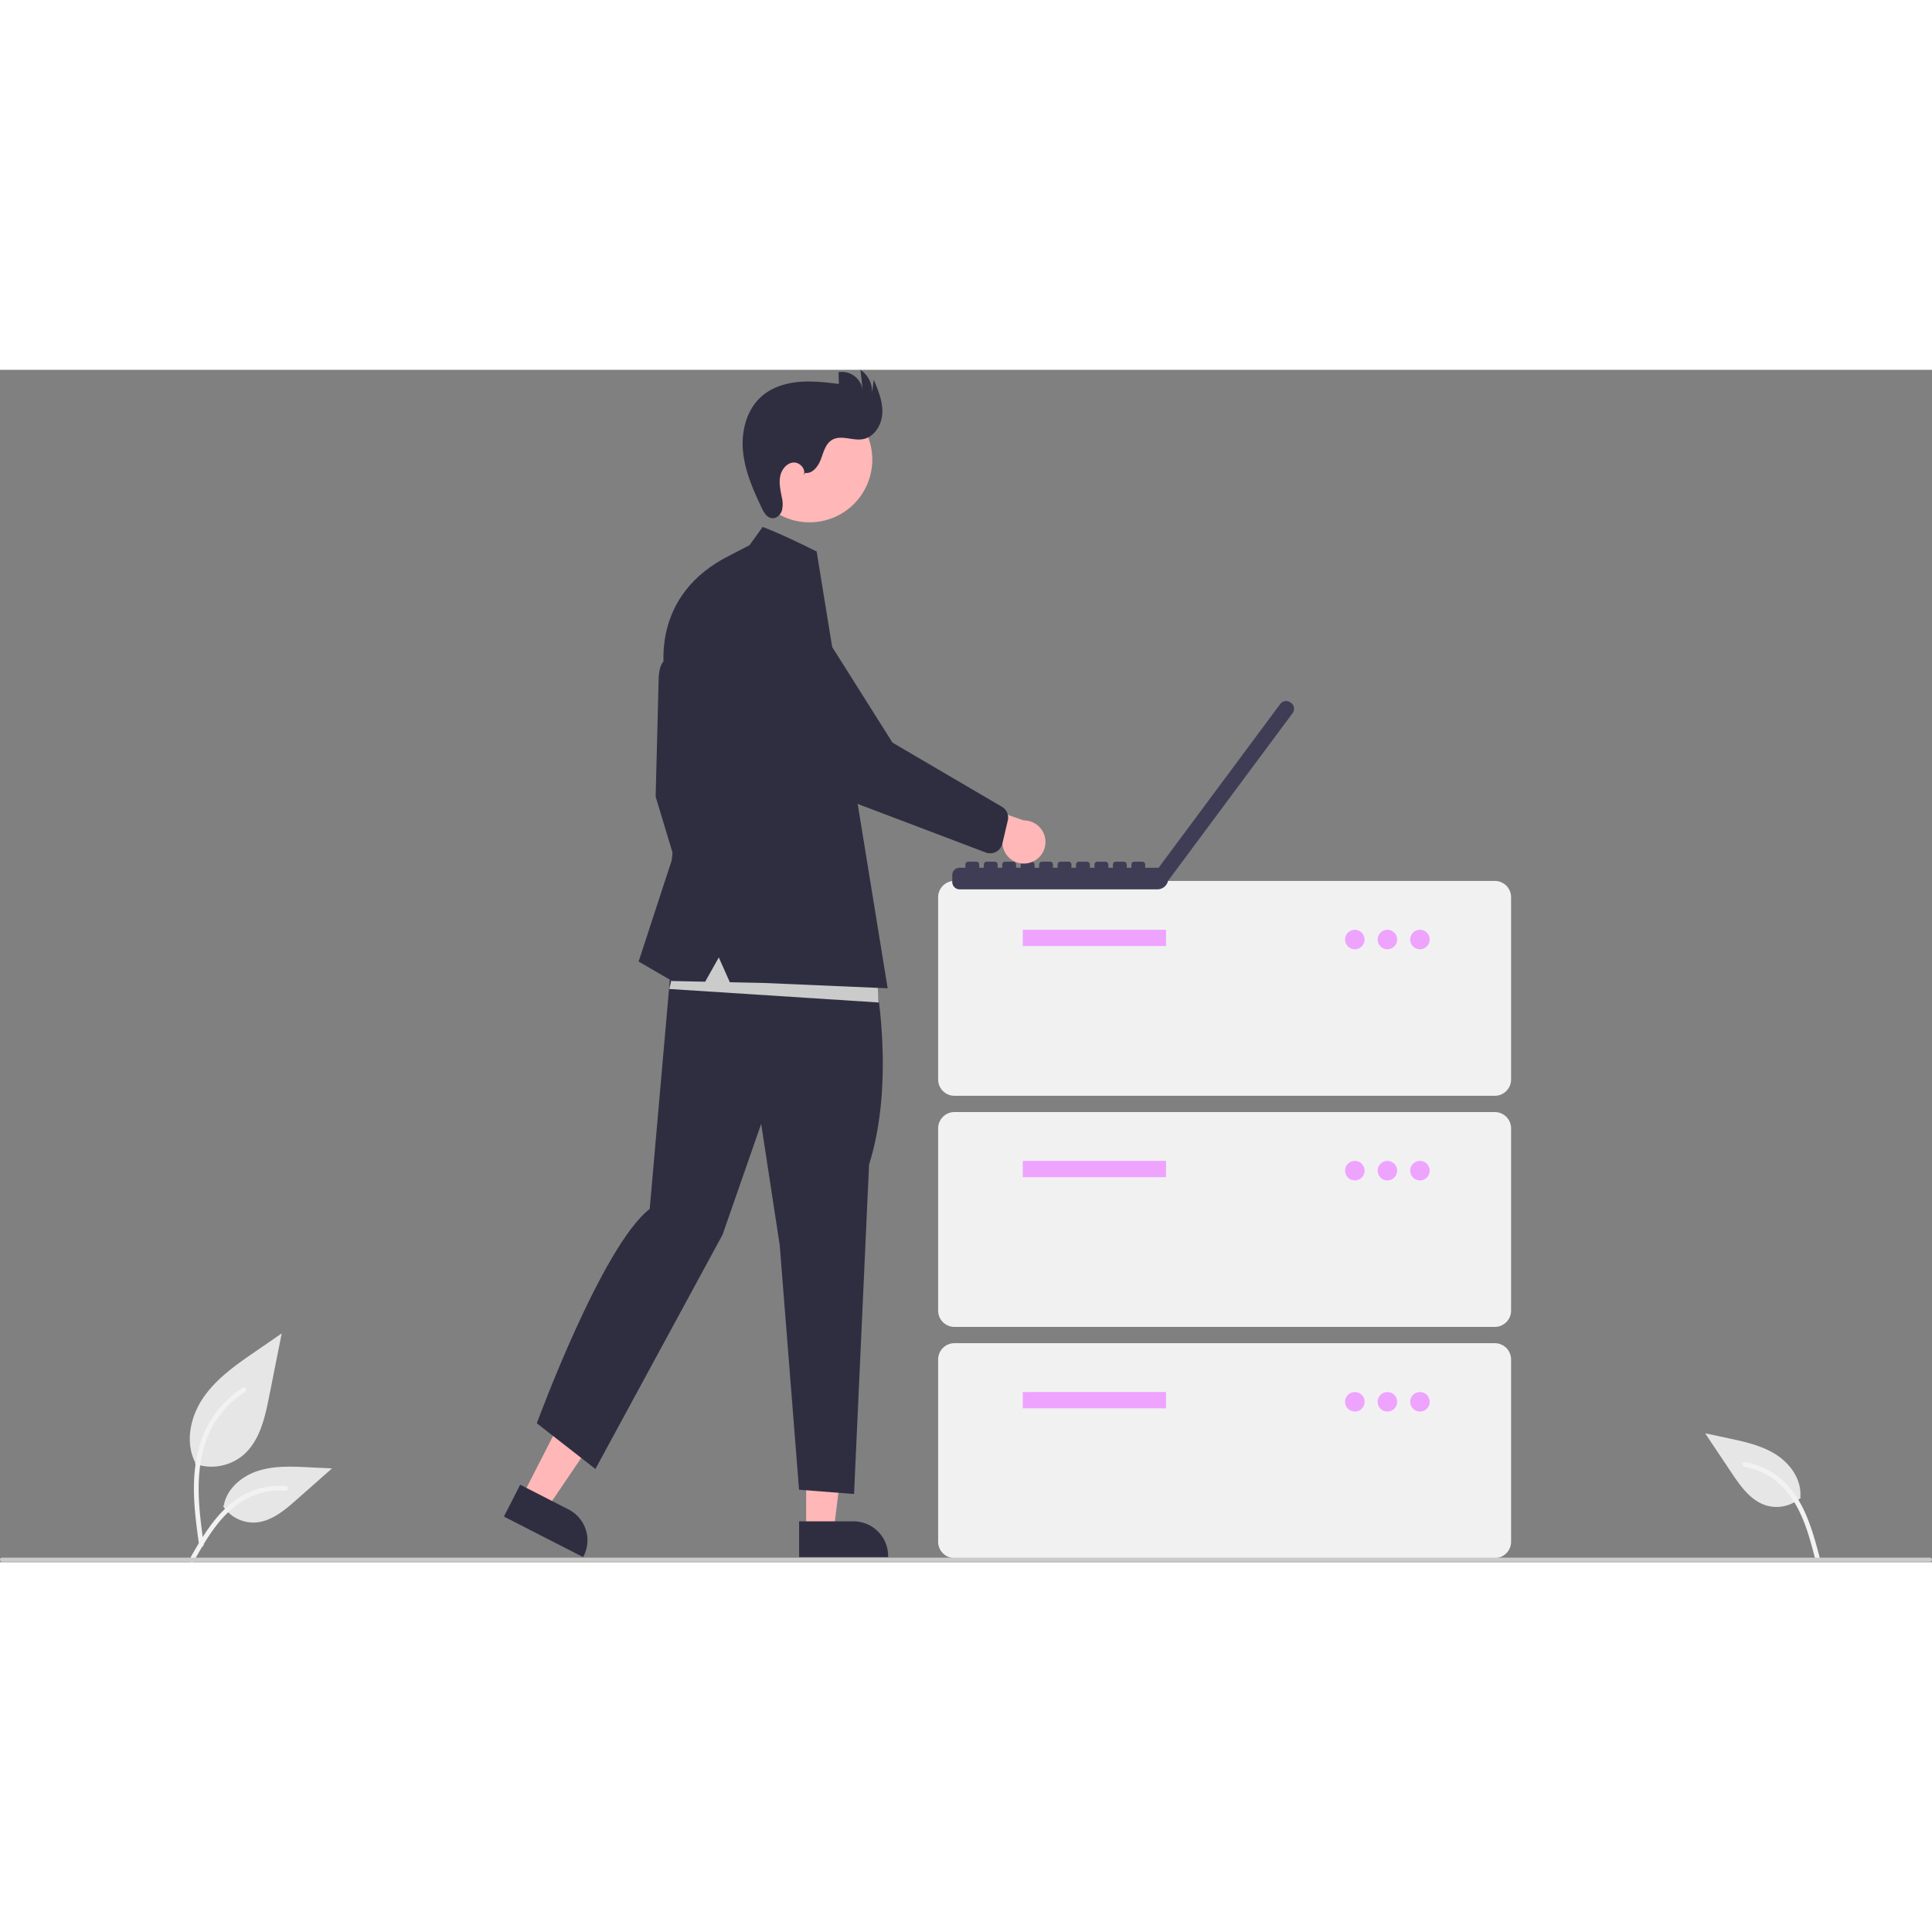 <svg xmlns="http://www.w3.org/2000/svg" data-name="Layer 1" width="512" height="512"
    viewBox="0 0 945 583.224" xmlns:xlink="http://www.w3.org/1999/xlink">
    <rect x="0" y="0" width="945" height="583.224" fill="#808080" stroke="none"/>
    <path id="b0cf38c7-358d-48dc-a444-e9782686dfa5-961" data-name="Path 438"
        d="M222.885,693.524a24.215,24.215,0,0,0,23.383-4.119c8.19-6.874,10.758-18.196,12.847-28.682l6.18-31.017-12.938,8.908c-9.305,6.406-18.818,13.019-25.26,22.298s-9.252,21.947-4.078,31.988"
        transform="translate(-127.5 -158.388)" fill="#e6e6e6" />
    <path id="acbbaa8b-0bc2-4bc9-96d7-93dd88f90f19-962" data-name="Path 439"
        d="M224.883,733.235c-1.628-11.864-3.304-23.881-2.159-35.872,1.015-10.649,4.264-21.049,10.878-29.579a49.206,49.206,0,0,1,12.625-11.44c1.262-.796,2.424,1.204,1.167,1.997A46.779,46.779,0,0,0,228.89,680.666c-4.029,10.246-4.675,21.416-3.982,32.3.419,6.582,1.311,13.121,2.206,19.653a1.198,1.198,0,0,1-.808,1.423,1.163,1.163,0,0,1-1.423-.808Z"
        transform="translate(-127.5 -158.388)" fill="#f2f2f2" />
    <path id="bed63620-84ae-4c66-a7c8-0d9b30f8c1e7-963" data-name="Path 442"
        d="M236.604,714.198A17.825,17.825,0,0,0,252.135,722.217c7.864-.373,14.418-5.86,20.317-11.07l17.452-15.409-11.55-.553c-8.306-.398-16.827-.771-24.738,1.793s-15.208,8.726-16.654,16.915"
        transform="translate(-127.5 -158.388)" fill="#e6e6e6" />
    <path id="fc4eb8ca-daad-4589-b224-2c71eec1c546-964" data-name="Path 443"
        d="M220.28,740.055c7.84-13.871,16.932-29.288,33.181-34.216A37.026,37.026,0,0,1,267.416,704.398c1.482.128,1.112,2.412-.367,2.285a34.398,34.398,0,0,0-22.272,5.892c-6.28,4.275-11.17,10.218-15.308,16.519-2.535,3.861-4.806,7.884-7.076,11.903C221.667,742.281,219.546,741.354,220.28,740.055Z"
        transform="translate(-127.5 -158.388)" fill="#f2f2f2" />
    <path id="ec83fa9a-7bb4-4b90-a90b-e1cec4444963-965" data-name="Path 442"
        d="M1008.357,710.039a17.825,17.825,0,0,1-17.065,3.783c-7.508-2.371-12.442-9.35-16.813-15.895l-12.934-19.357,11.308,2.417c8.132,1.738,16.465,3.555,23.458,8.056s12.472,12.323,11.778,20.61"
        transform="translate(-127.5 -158.388)" fill="#e6e6e6" />
    <path id="e32935a9-e392-46b4-9a67-68c65f1cc9fa-966" data-name="Path 443"
        d="M1017.531,739.208c-4.034-15.414-8.885-32.643-23.334-41.559a37.026,37.026,0,0,0-13.124-4.96c-1.465-.255-1.691,2.047-.229,2.302a34.398,34.398,0,0,1,20.026,11.389c4.979,5.738,8.187,12.733,10.578,19.883,1.464,4.38,2.631,8.851,3.799,13.316C1015.62,741.006,1017.908,740.652,1017.531,739.208Z"
        transform="translate(-127.5 -158.388)" fill="#f2f2f2" />
    <path
        d="M858.659,513.481H594.335a7.971,7.971,0,0,1-7.962-7.962V416.349a7.971,7.971,0,0,1,7.962-7.962H858.659a7.971,7.971,0,0,1,7.962,7.962V505.519A7.971,7.971,0,0,1,858.659,513.481Z"
        transform="translate(-127.5 -158.388)" fill="#f1f1f1" />
    <rect x="500.274" y="273.885" width="70.062" height="7.962" fill="#eea3ff" />
    <circle cx="662.69" cy="278.662" r="4.777" fill="#eea3ff" />
    <circle cx="678.613" cy="278.662" r="4.777" fill="#eea3ff" />
    <circle cx="694.536" cy="278.662" r="4.777" fill="#eea3ff" />
    <path
        d="M858.659,626.535H594.335a7.971,7.971,0,0,1-7.962-7.962V529.404a7.971,7.971,0,0,1,7.962-7.962H858.659a7.971,7.971,0,0,1,7.962,7.962v89.17A7.971,7.971,0,0,1,858.659,626.535Z"
        transform="translate(-127.5 -158.388)" fill="#f1f1f1" />
    <rect x="500.274" y="386.939" width="70.062" height="7.962" fill="#eea3ff" />
    <circle cx="662.69" cy="391.716" r="4.777" fill="#eea3ff" />
    <circle cx="678.613" cy="391.716" r="4.777" fill="#eea3ff" />
    <circle cx="694.536" cy="391.716" r="4.777" fill="#eea3ff" />
    <path
        d="M858.659,739.589H594.335a7.971,7.971,0,0,1-7.962-7.962V642.458a7.971,7.971,0,0,1,7.962-7.962H858.659a7.971,7.971,0,0,1,7.962,7.962v89.17A7.971,7.971,0,0,1,858.659,739.589Z"
        transform="translate(-127.5 -158.388)" fill="#f1f1f1" />
    <rect x="500.274" y="499.993" width="70.062" height="7.962" fill="#eea3ff" />
    <circle cx="662.69" cy="504.77" r="4.777" fill="#eea3ff" />
    <circle cx="678.613" cy="504.77" r="4.777" fill="#eea3ff" />
    <circle cx="694.536" cy="504.77" r="4.777" fill="#eea3ff" />
    <path
        d="M759.012,321.315l-.292-.216-.007-.005a3.576,3.576,0,0,0-5.003.739L694.213,401.938h-6.546v-1.538a1.431,1.431,0,0,0-1.431-1.431h-3.905a1.431,1.431,0,0,0-1.431,1.431v1.538h-2.26v-1.538a1.431,1.431,0,0,0-1.431-1.431h-3.905a1.431,1.431,0,0,0-1.431,1.431v1.538h-2.253v-1.538a1.431,1.431,0,0,0-1.431-1.431h-3.905a1.431,1.431,0,0,0-1.431,1.431v1.538h-2.26v-1.538a1.431,1.431,0,0,0-1.431-1.431H655.259a1.431,1.431,0,0,0-1.431,1.431v1.538h-2.253v-1.538a1.431,1.431,0,0,0-1.431-1.431h-3.905a1.43,1.43,0,0,0-1.431,1.431v1.538H642.549v-1.538a1.431,1.431,0,0,0-1.431-1.431H637.213a1.431,1.431,0,0,0-1.431,1.431v1.538h-2.26v-1.538a1.431,1.431,0,0,0-1.431-1.431h-3.905a1.431,1.431,0,0,0-1.431,1.431v1.538h-2.253v-1.538a1.431,1.431,0,0,0-1.431-1.431h-3.905a1.431,1.431,0,0,0-1.431,1.431v1.538h-2.26v-1.538a1.431,1.431,0,0,0-1.431-1.431h-3.905a1.431,1.431,0,0,0-1.431,1.431v1.538h-2.253v-1.538a1.431,1.431,0,0,0-1.431-1.431h-3.905a1.431,1.431,0,0,0-1.431,1.431v1.538H596.858a3.576,3.576,0,0,0-3.576,3.576V408.926a3.576,3.576,0,0,0,3.576,3.576h96.762a5.329,5.329,0,0,0,5.218-4.247l.037.028L759.745,326.325l.006-.007A3.577,3.577,0,0,0,759.012,321.315Z"
        transform="translate(-127.5 -158.388)" fill="#3f3d56" />
    <polygon
        points="255.504 550.825 267.523 556.976 296.966 513.544 279.228 504.466 255.504 550.825"
        fill="#ffb7b7" />
    <path
        d="M381.946,703.72l23.67,12.113.001 0a16.946,16.946,0,0,1,7.364,22.804l-.251.49-38.754-19.833Z"
        transform="translate(-127.5 -158.388)" fill="#2f2e41" />
    <polygon
        points="394.317 567.652 407.819 567.652 414.242 515.575 394.315 515.575 394.317 567.652"
        fill="#ffb7b7" />
    <path
        d="M518.373,721.632l26.589-.001h.001a16.946,16.946,0,0,1,16.945,16.944v.551l-43.534.002Z"
        transform="translate(-127.5 -158.388)" fill="#2f2e41" />
    <path
        d="M458.663,301.261s-9.041-6.927-9.041,9.993l-1.428,55.913,15.941,52.82,9.279-17.131-3.807-37.117Z"
        transform="translate(-127.5 -158.388)" fill="#2f2e41" />
    <path
        d="M555.377,454.192s10.484,51.058-2.796,92.96l-7.339,161.107-26.909-2.097-9.436-119.52-9.086-59.41-18.872,54.168L418.733,696.027l-28.657-22.366s31.756-86.649,55.217-104.842l11.766-134.011Z"
        transform="translate(-127.5 -158.388)" fill="#2f2e41" />
    <circle cx="523.48" cy="202.314" r="30.683"
        transform="translate(-32.633 406.214) rotate(-61.337)" fill="#ffb7b7" />
    <path
        d="M521.309,208.822c3.678.479,6.453-3.285,7.739-6.763s2.267-7.529,5.465-9.408c4.369-2.567,9.959.52,14.955-.327,5.642-.957,9.311-6.936,9.598-12.651s-1.987-11.212-4.219-16.482l-.779,6.549a12.987,12.987,0,0,0-5.675-11.352l1.004,9.609A10.199,10.199,0,0,0,537.664,159.558l.158,5.726c-6.517-.775-13.09-1.551-19.626-.961s-13.118,2.658-18.071,6.963c-7.41,6.439-10.116,17.041-9.208,26.815s4.943,18.957,9.149,27.827c1.058,2.232,2.521,4.75,4.975,5.034,2.204.255,4.222-1.587,4.907-3.698a13.404,13.404,0,0,0-.059-6.585c-.62-3.295-1.402-6.662-.819-9.963s2.958-6.564,6.286-6.968,6.733,3.399,5.133,6.345Z"
        transform="translate(-127.5 -158.388)" fill="#2f2e41" />
    <polygon points="429.776 309.458 327.357 302.85 335.066 270.913 428.674 291.838 429.776 309.458"
        fill="#cbcbcb" />
    <path
        d="M494.114,244.158l6.424-8.919s7.18,2.44,26.41,12.012l1.359,8.356L561.685,460.909,501.014,458.292l-16.522-.352-5.407-12.12-6.667,11.863-16.134-.343-16.417-9.517,16.179-49.489,5.234-45.206-8.089-42.589s-10.179-39.108,29.027-60.195Z"
        transform="translate(-127.5 -158.388)" fill="#2f2e41" />
    <path
        d="M630.863,399.573a10.486,10.486,0,0,1-13.041-9.406L581.827,380.526l14.48-12.857,31.962,11.127a10.543,10.543,0,0,1,2.595,20.777Z"
        transform="translate(-127.5 -158.388)" fill="#ffb7b7" />
    <path
        d="M614.741,394.13a6.142,6.142,0,0,1-4.987.396l-59.213-22.474a63.227,63.227,0,0,1-34.032-28.684l-24.693-44.049a19.765,19.765,0,1,1,29.491-26.323L564.047,340.737l53.787,31.534a6.155,6.155,0,0,1,2.617,6.546l-2.675,11.334a6.143,6.143,0,0,1-1.866,3.15A6.074,6.074,0,0,1,614.741,394.13Z"
        transform="translate(-127.5 -158.388)" fill="#2f2e41" />
    <path d="M1071.5,741.388h-943a1,1,0,0,1,0-2h943a1,1,0,0,1,0,2Z"
        transform="translate(-127.5 -158.388)" fill="#cbcbcb" />
</svg>